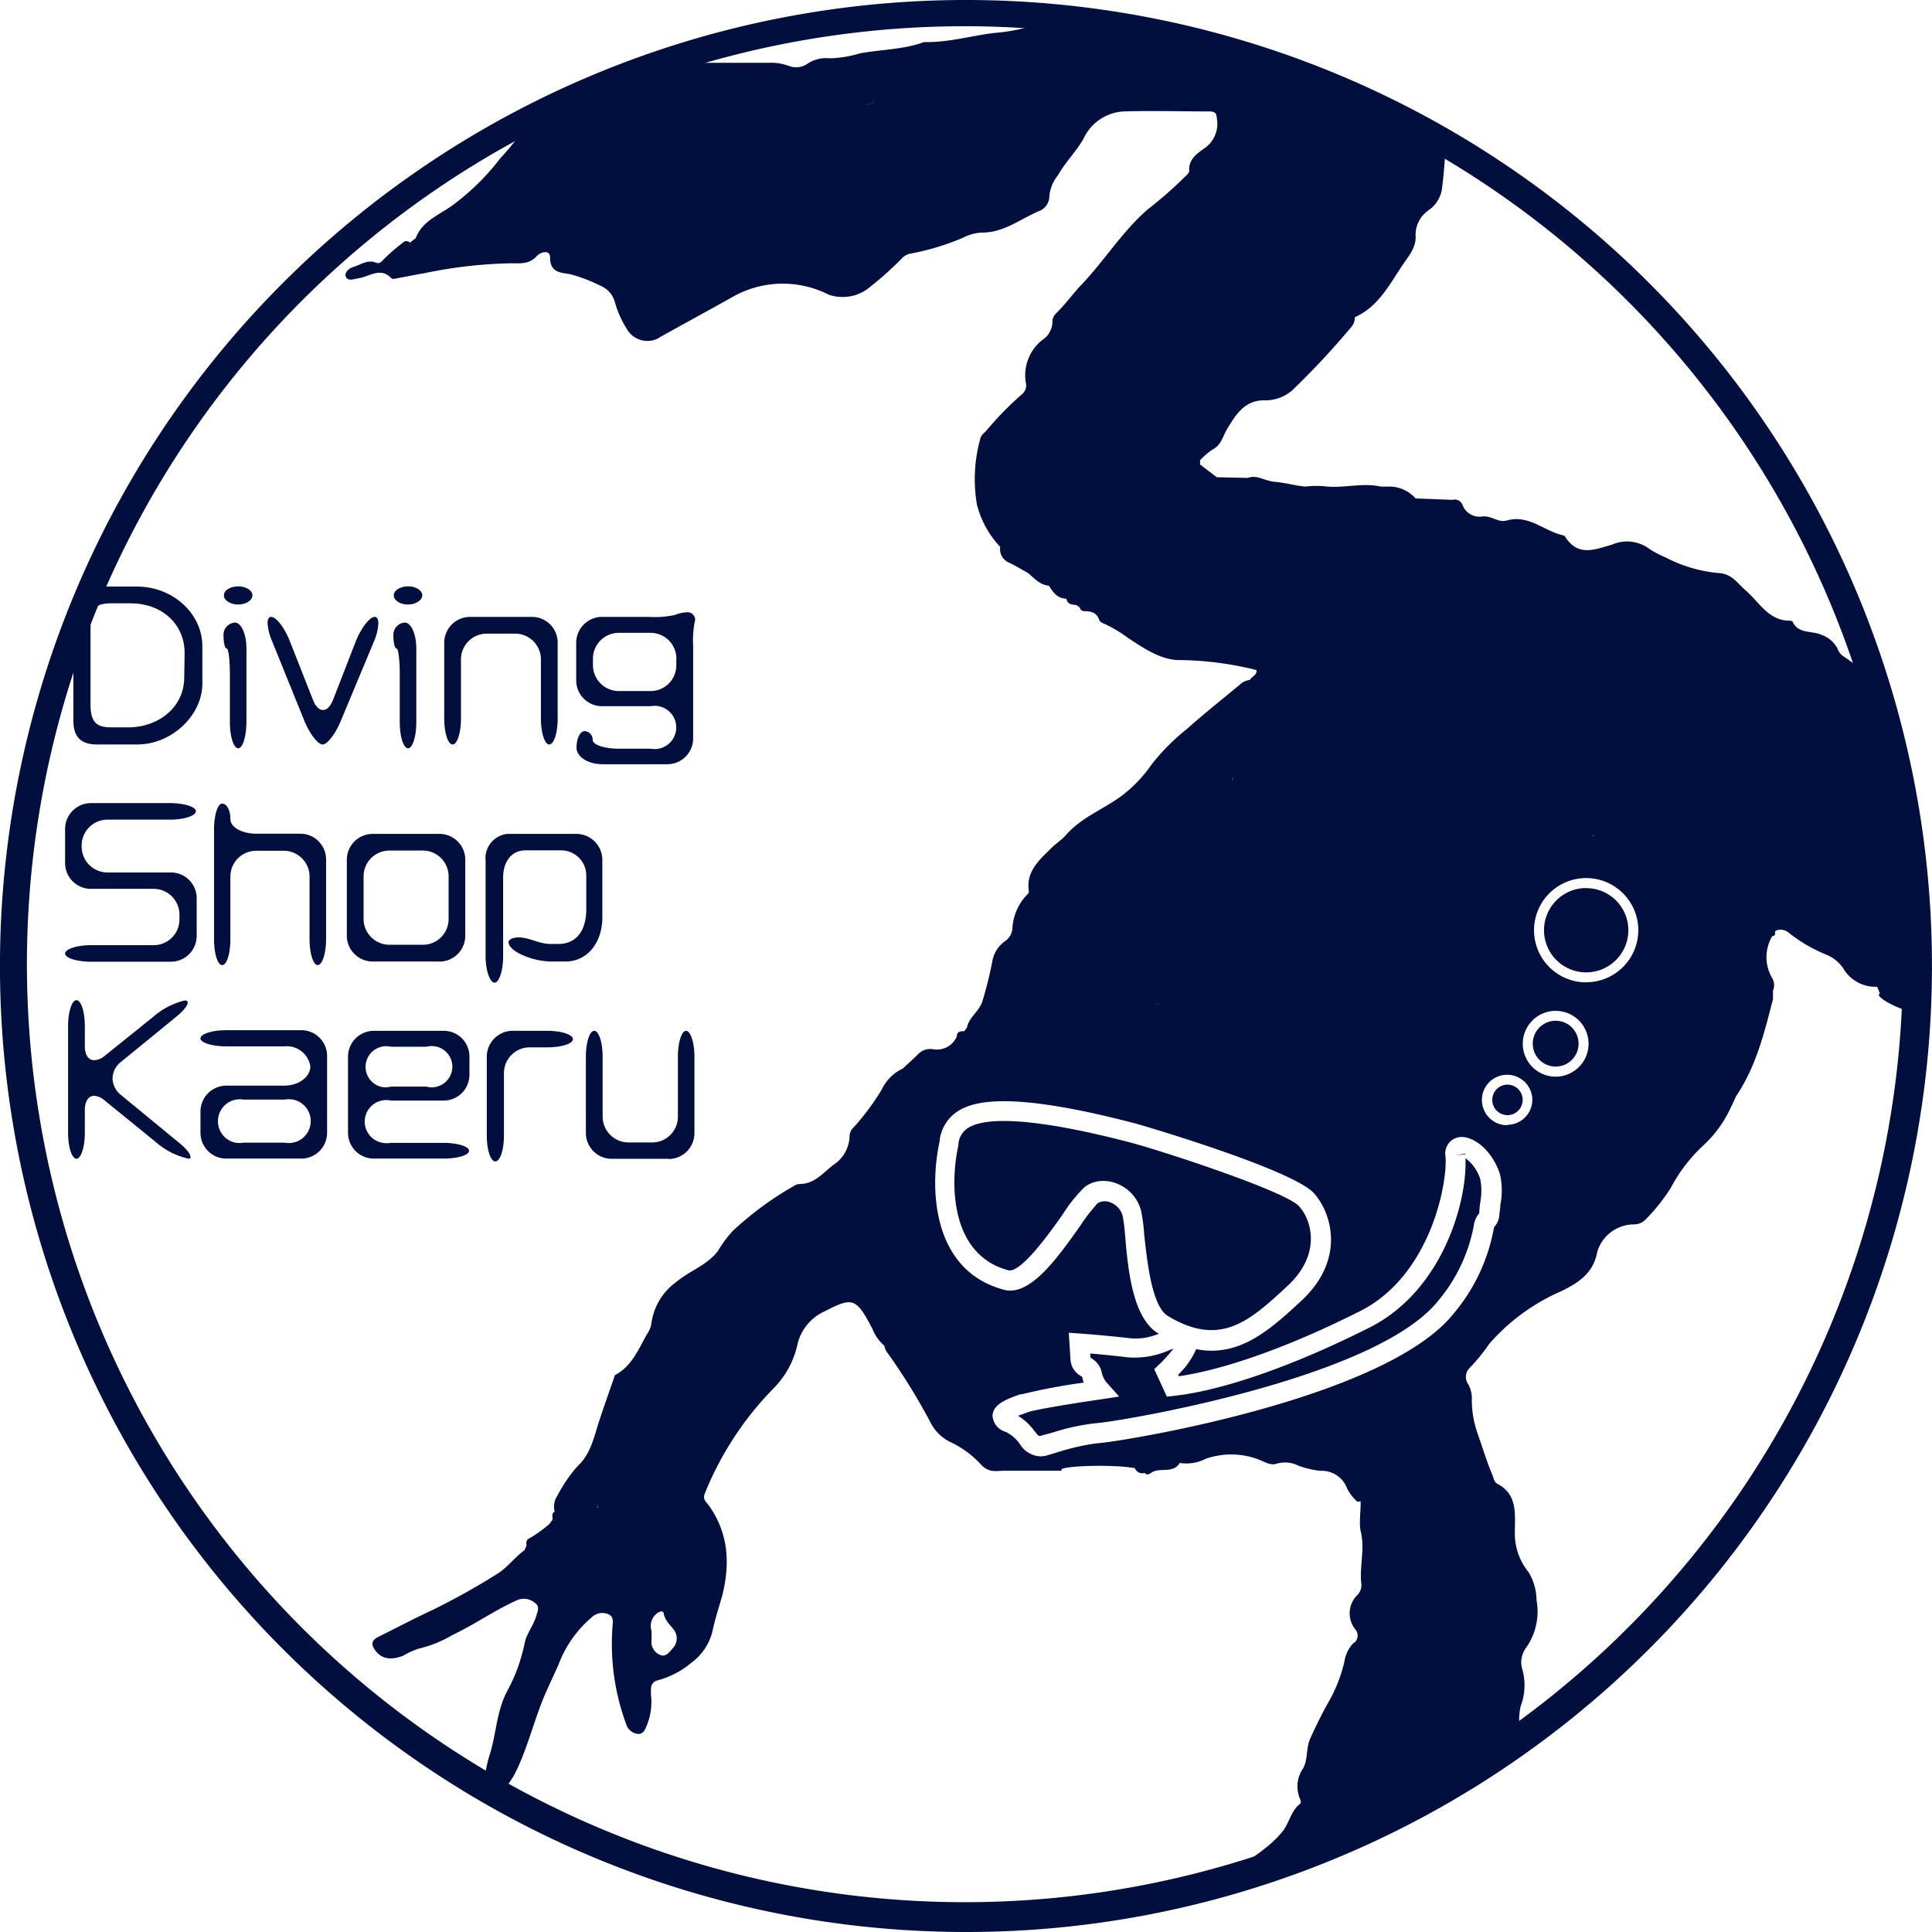 <svg xmlns="http://www.w3.org/2000/svg" viewBox="0 0 193.8 193.8"><defs><style>.cls-1{fill:#010f3e;}</style></defs><g id="レイヤー_2" data-name="レイヤー 2"><g id="レイヤー_1-2" data-name="レイヤー 1"><g id="レイヤー_2-2" data-name="レイヤー 2"><g id="レイヤー_1-2-2" data-name="レイヤー 1-2"><path class="cls-1" d="M96.79,193.8a96.9,96.9,0,1,1,34.66-6.37l-.54-1.4.54,1.4A96.57,96.57,0,0,1,96.79,193.8Zm0-191.17a94.09,94.09,0,1,0,94.09,94.09h0A94.19,94.19,0,0,0,96.79,2.63Z"/><path class="cls-1" d="M159.11,89.08a4.23,4.23,0,1,0,4.23,4.23h0a4.22,4.22,0,0,0-4.22-4.22Zm-3.06,2.28a1.5,1.5,0,0,0,0-.3h0A1.5,1.5,0,0,1,156.05,91.36Zm.47-.3h0c.07,0,.12-.08.16-.15S156.59,91.05,156.52,91.06Z"/><path class="cls-1" d="M187.86,68c-1-.78-2-1.53-3.05-2.24a1.47,1.47,0,0,1-.48-.69,2.89,2.89,0,0,0-1.62-1.39c-1-.45-2.32-.06-2.9-1.33,0-.06-.2-.08-.3-.09-2.08,0-3-1.8-4.36-3-.81-.69-1.36-1.62-2.57-1.76a14.18,14.18,0,0,1-5.47-1.57,10.1,10.1,0,0,1-1.69-.89,3.74,3.74,0,0,0-3.71-.41c-1.75.5-3.4,1.23-4.69-.76a.38.38,0,0,0-.26-.18c-1.9-.43-3.44-2.12-5.65-1.47-.8.23-1.56-.53-2.41-.41a1.82,1.82,0,0,1-2-1.18.84.84,0,0,0-1-.49L142,50a3.54,3.54,0,0,0-2.78-1.19h-.71c-1.78-.4-3.56.14-5.33,0a9.58,9.58,0,0,0-2.27,0c-1-.1-2-.39-3.05-.48s-1.74-.74-2.71-.39l-3.1-.07-1.67-1.28v-.42a7.07,7.07,0,0,1,1.21-1.05c.93-.46,1.06-1.36,1.52-2.12.82-1.33,1.7-2.87,3.73-2.84a4.15,4.15,0,0,0,2.78-1,81.39,81.39,0,0,0,5.95-6.38,1.38,1.38,0,0,0,.33-.89v-.07c2.27-1,3.38-3.1,4.64-5,.63-1,1.53-1.89,1.46-3.15a3,3,0,0,1,1.29-2.57,3.21,3.21,0,0,0,1.33-2c.19-1.34.28-2.7.38-4.06A95,95,0,0,0,104.2,2.39a18.57,18.57,0,0,1-4.49.92c-2.3.28-4.55.95-6.91.91a.87.87,0,0,0-.31.07c-2,.69-4.15.68-6.22,1.06a11.7,11.7,0,0,1-3,.5A3.41,3.41,0,0,0,81,6.39a2,2,0,0,1-1.82.24,5.24,5.24,0,0,0-2.12-.33h-8a95.56,95.56,0,0,0-16.79,7,.37.37,0,0,1-.07.14,25.68,25.68,0,0,1-2,2.42,23.68,23.68,0,0,1-4.5,4.5c-1.36,1.12-3.29,1.65-4,3.53l-.58.45a.48.48,0,0,0-.7,0l0,0A18.85,18.85,0,0,0,38.5,26c-.24.26-.43.5-.79.35-.85-.35-1.54.22-2.27.43-.38.11-.95.54-.74,1s.8.2,1.25.14c1.1-.16,2.22-1.18,3.32,0,.08.09.35.05.52,0,.92-.16,1.83-.36,2.76-.51a46.61,46.61,0,0,1,8.64-1c1,0,1.9.13,2.67-.74.33-.36,1.32-.69,1.32.16,0,1.53,1.06,1.51,2,1.67a15.72,15.72,0,0,1,3,1.14,2.5,2.5,0,0,1,1.53,1.78A10.08,10.08,0,0,0,62.88,33a2.36,2.36,0,0,0,3.19.91l.15-.1c2.49-1.39,5-2.75,7.49-4.15a10.18,10.18,0,0,1,9.42-.1A4.28,4.28,0,0,0,87,29a35.17,35.17,0,0,0,3.53-3.14,1.51,1.51,0,0,1,.75-.41,25,25,0,0,0,5.29-1.59,4.76,4.76,0,0,1,1.84-.53c2.26.05,3.93-1.37,5.85-2.17a1.59,1.59,0,0,0,1-1.49,4,4,0,0,1,.87-2.1c.74-1.31,1.83-2.37,2.56-3.66a4.71,4.71,0,0,1,4-2.73c2.88-.09,5.77,0,8.66,0,.42,0,.68.13.7.61a3,3,0,0,1-1,2.91c-.8.62-1.83,1.12-1.76,2.44,0,.26-.42.56-.66.82A40.35,40.35,0,0,1,115.13,21c-2.53,2.2-4.31,5.09-6.61,7.52-.87.91-1.65,2-2.56,2.89a1.14,1.14,0,0,0-.39.85,2.18,2.18,0,0,1-1,1.83,4.51,4.51,0,0,0-1.67,4.29,1.14,1.14,0,0,1-.39,1.17,32.39,32.39,0,0,0-3.57,3.65c-.22.23-.52.46-.59.75A15.14,15.14,0,0,0,98,50.63a9.69,9.69,0,0,0,2.33,4.23,1.49,1.49,0,0,0,1,1.63c.61.31,1.2.65,1.8,1,.63.51,1.17,1.18,2.07,1.26l.06.06c.39.63.81,1.21,1.66,1.24l.07.06c.12.56.59.53,1,.59l.34.26c.05.27.25.34.47.35.64,0,1.21.13,1.45.85.08.23.34.34.59.44A13.2,13.2,0,0,1,113.16,64c1.55,1,3.16,2.14,5,2.21a33.09,33.09,0,0,1,7.87,1,1.43,1.43,0,0,1,.58-.7,1.43,1.43,0,0,0-.58.7c.09.53-.48.64-.65,1a1.6,1.6,0,0,0-1,.46c-1.78,1.47-3.59,2.91-5.32,4.45a21.68,21.68,0,0,0-3.54,3.56,13.8,13.8,0,0,1-2.81,3c-1.86,1.45-4.18,2.24-5.8,4.1-.4.46-1,.84-1.47,1.31-1.21,1.2-2.52,2.32-2.24,4.29a.32.32,0,0,1-.09.28A5.34,5.34,0,0,0,101.56,93a1.73,1.73,0,0,1-.63,1.33,3.11,3.11,0,0,0-1.4,2.16,39.63,39.63,0,0,1-1,4c-.35,1-1.34,1.56-1.54,2.6a4.83,4.83,0,0,0,.56-.27,5.77,5.77,0,0,1-.56.27l-.27.35c-.34,0-.74,0-.75.54a2.16,2.16,0,0,1-2.36,1.27,1.71,1.71,0,0,0-1.56.54c-.48.48-1,.93-1.48,1.39a4.41,4.41,0,0,0-2.11,2.09,24.29,24.29,0,0,1-3,4,1.29,1.29,0,0,0-.24.71,3.51,3.51,0,0,1-1.51,2.79c-1.12.81-1.93,2-3.53,2a1,1,0,0,0-.5.17,32.67,32.67,0,0,0-6.18,4.54,11.63,11.63,0,0,0-1.48,2c-1.12,1.46-2.86,2-4.2,3.13a6.1,6.1,0,0,0-2.49,4.24,2.83,2.83,0,0,1-.48,1.06c-.83,1.5-1.49,3.12-3.11,4-.08,0-.1.18-.14.28-.5,1.43-1,2.85-1.48,4.3S59.27,145.85,58,147a14.49,14.49,0,0,0-2.07,3,2,2,0,0,0-.29,1.64c-.38.19-.17.54-.22.82l-.33.43a12.77,12.77,0,0,1-2,1.43c-.34.14-.3.45-.28.74l-.2.44c-1,.73-1.75,1.78-2.74,2.38a69.73,69.73,0,0,1-6.49,3.62c-1.83.85-3.61,1.79-5.42,2.69-.67.33-.78.74-.31,1.37.64.85,1.51,1,2.77.54a7.68,7.68,0,0,1,1.57-.72A12.11,12.11,0,0,0,45.4,164c2.25-1.06,4.28-2.52,6.55-3.52a1.71,1.71,0,0,1,1.72.32c.5.33.26.83.13,1.28-.29,1-1,1.81-1.18,2.78a17.14,17.14,0,0,1-1.73,4.75c-1.14,2.12-1.1,4.53-1.87,6.73a15.59,15.59,0,0,0-.45,2.34c-.1.61.27.93.75,1.17a.8.8,0,0,0,1.08-.16,10.71,10.71,0,0,0,1.19-1.66c1.39-2.7,2-5.69,3.25-8.44.39-.88.81-1.75,1.19-2.63a11.55,11.55,0,0,1,3.32-4.72,1.52,1.52,0,0,1,1.58-.35c.65.21.55.77.51,1.27a23.34,23.34,0,0,0,1.36,9.76,1.38,1.38,0,0,0,1.11,1c.64.09.8-.45,1-.91A6.31,6.31,0,0,0,65.3,170c0-.55-.12-1.21.65-1.44a8.67,8.67,0,0,0,3.39-1.76,5.58,5.58,0,0,0,2.12-3.13c.25-1.25.66-2.44,1-3.66.79-3.2.62-6.26-1.4-9.06-.19-.26-.6-.54-.37-1.11a32.2,32.2,0,0,1,7-10.67A8.92,8.92,0,0,0,80,134.82a4.84,4.84,0,0,1,2.75-3.29c2.77-1.44,3.13-1.35,4.75,1.74A4.51,4.51,0,0,0,88.71,135l.07-.05h0l-.07.05a1.71,1.71,0,0,0,.36.77,60.9,60.9,0,0,1,4.25,6.88,4.4,4.4,0,0,0,2,2,9.61,9.61,0,0,1,3,2.17c.82.94,1.53.73,2.44.71h5.79c-.89-.46,4.88-.7,7.28-.26a.82.82,0,0,0,1,.48c.24.29.44.09.64,0,.85-.63,2.19.14,2.87-1a4.27,4.27,0,0,0,2.61-.42,7.75,7.75,0,0,1,5.37.1c.56.22,1.16.61,1.75.39a3,3,0,0,1,2.19.21,9.25,9.25,0,0,0,2.2.51,2.7,2.7,0,0,1,2.68,1.8,4.79,4.79,0,0,0,.83,1.12c.11.14.27.25.46.13s-.16,2.18.06,3c.45,1.78-.13,3.5.06,5.24a1.37,1.37,0,0,1-.38,1.15,2.58,2.58,0,0,0-.19,3.5.93.93,0,0,1-.14,1.31l-.05,0a3.36,3.36,0,0,0-.93,1.88,14.88,14.88,0,0,1-1.6,4.07c-.67,1.2-1.29,2.44-1.85,3.7-.42,1-.19,2.1-.73,3a3.15,3.15,0,0,0-.28,3c.08.18.13.39,0,.51-.92.72-1.06,1.91-1.76,2.78-1.79,2.21-4.5,3.27-6.4,5.34a6.7,6.7,0,0,1-1.32,1.11A92.73,92.73,0,0,0,148,178.51a10.4,10.4,0,0,0,1.42-2.17,3.27,3.27,0,0,1,2-1.78,1.23,1.23,0,0,0,1-1.41,6.1,6.1,0,0,1,.12-2,5.94,5.94,0,0,0,.19-3.61,2.45,2.45,0,0,1,.32-2.21,6.27,6.27,0,0,0,1.08-4.8,5.55,5.55,0,0,0-.8-2.83,6.1,6.1,0,0,1-1.37-4.14c0-1.73.26-3.67-1.76-4.72-.33-.17-.37-.59-.51-.92-.58-1.37-1-2.8-1.49-4.18a10,10,0,0,1-.56-3.31,2.93,2.93,0,0,0-.35-1.56,1.27,1.27,0,0,1,.09-1.61,18,18,0,0,0,2-2.45,20.33,20.33,0,0,1,7.23-5.29c1.74-.85,3.22-1.8,3.61-3.94a3.85,3.85,0,0,1,3.64-2.76,1.62,1.62,0,0,0,1.17-.45,18.72,18.72,0,0,0,2.56-3.2,16.06,16.06,0,0,1,3.18-4.19,11.91,11.91,0,0,0,2.9-4c.21-.37.34-.8.57-1.16,1.94-2.93,2.75-6.27,3.61-9.6v-.85a1.75,1.75,0,0,0-.29-.32,1.75,1.75,0,0,1,.29.32,1.39,1.39,0,0,0-.07-1.24,4.12,4.12,0,0,1,0-4.23.25.25,0,0,0,.27-.33c0-.21.11-.17.16-.25a1.3,1.3,0,0,1,1.29.3,15.42,15.42,0,0,0,3.59,2.1,3.79,3.79,0,0,1,1.81,1.42,3.73,3.73,0,0,0,3.39,1.84c.1.22.19.44.28.66,0,0-.12.13-.11.17.2.63,3.33,2,4,1.69.05-1.22.07-2.45.07-3.69A94.89,94.89,0,0,0,187.86,68ZM53.52,13.26c.11-.16.35-.18.56-.19h0C53.87,13.08,53.63,13.1,53.52,13.26Zm33.3-2.77a2.85,2.85,0,0,1-1.1-.29,2.85,2.85,0,0,0,1.1.29c.57,0,.86-.13.79-.51C87.71,10.36,87.39,10.51,86.82,10.49Zm17.26,26.83c0-.16-.06-.31-.08-.47C104,37,104.05,37.16,104.08,37.32ZM53.43,154.56a.72.72,0,0,1,.39-.23A.72.72,0,0,0,53.43,154.56Zm2.73-2.32a1.21,1.21,0,0,1-.78.52,1.21,1.21,0,0,0,.78-.52l.1-.17Zm3.79-1a.72.72,0,0,0-.09-.2A.72.72,0,0,1,60,151.24ZM61,148a.56.56,0,0,0-.24-.38.55.55,0,0,1,.23.38,1.67,1.67,0,0,1,0,.63,1.72,1.72,0,0,0,0-.64Zm4.9-7.68a1.69,1.69,0,0,0,.36-.23,1.69,1.69,0,0,1-.36.23,4.66,4.66,0,0,0-.47.3,4.76,4.76,0,0,1,.47-.31Zm1.51,25.1c-.29.35-.64.8-1.16.6a1.42,1.42,0,0,1-.89-1.56v-.85a1.58,1.58,0,0,1,.61-1.82c.22-.13.54-.29.61.07.13.73.68,1.14,1.06,1.69a1.43,1.43,0,0,1-.23,1.86ZM69,133.1a6.91,6.91,0,0,1,.78-.75,6.82,6.82,0,0,0-.78.74Zm2.63-2c.27-.24.38-.71.63-1-.25.28-.36.75-.63,1Zm11.12-2.75a1.34,1.34,0,0,1-.6.69,1.34,1.34,0,0,0,.6-.69,2.35,2.35,0,0,1,.17-.44A2.35,2.35,0,0,0,82.71,128.3Zm2.41-2.41c.18-.21.35-.56.55-.75a5.11,5.11,0,0,0-.59.75Zm74.69-42.2h0a.34.34,0,0,1,0-.2.34.34,0,0,0,0,.2Zm0,0h0a1.17,1.17,0,0,1-.09.24,1,1,0,0,0,.05-.24Zm-4.76,1.09a2.13,2.13,0,0,0,.22.21A2.13,2.13,0,0,1,155.05,84.78Zm-.18-2.91h0c.19-.2-.14-.35-.16-.54,0,.19.31.3.12.54Zm-3.15,3c.13-.06.33-.08.39-.21-.06.13-.26.15-.39.21a.28.28,0,0,1-.25,0,.26.26,0,0,0,.24,0Zm-1.15-29.24.16-.09ZM142.3,98.72v0h0Zm-9.59,3.17h0l-.09,0Zm-.13-27.17h0a.16.16,0,0,0-.15.1c0,.1.08-.07.13-.1Zm-9,3.56c0-.12.1-.24.13-.35A1.37,1.37,0,0,1,123.58,78.28Zm-.42,18.77a.42.42,0,0,1-.35.48h0a.42.42,0,0,0,.41-.44.06.06,0,0,0,0,0Zm-5.36-1.93a.28.28,0,0,1-.22-.11.3.3,0,0,0,.23.11Zm-1.51,5.53a4.48,4.48,0,0,1-.52.16h0a4.72,4.72,0,0,0,.53-.18Zm-4.13-19.91h0s-.11-.1-.16-.16Zm-6.79,8.16a1.35,1.35,0,0,1,.22.47A1.35,1.35,0,0,0,105.37,88.9Zm36.54,65.73a1.16,1.16,0,0,1-.8-.78,1.16,1.16,0,0,0,.8.78.22.22,0,0,0,.11,0A.22.22,0,0,1,141.91,154.63Zm8.59-33.76c0,.37-.09.75-.11,1.12a1.87,1.87,0,0,1-.43,1,1.3,1.3,0,0,0-.1.15,18.32,18.32,0,0,1-4,8.57c-6.85,8.72-34,13-35.75,13.06a22.06,22.06,0,0,0-3.91.87L105,146a2.74,2.74,0,0,1-.7.09,2.58,2.58,0,0,1-2-1.24,3.72,3.72,0,0,0-1.44-1.23A1.79,1.79,0,0,1,99.56,142c.06-1.18,1.51-1.69,2.79-2.14l.15,0a59.57,59.57,0,0,1,6.21-1.17,3.18,3.18,0,0,1-.14-.53.49.49,0,0,0-.19-.16,2,2,0,0,1-1-1.65l-.17-2.66,1.14.08s2.53.18,5,.47a5.88,5.88,0,0,0,2.9-.46l-.1-.05c-2.5-1.52-3-6.26-3.28-9.71a18,18,0,0,0-.26-2.07,2,2,0,0,0-1.27-1.35,1.36,1.36,0,0,0-1.24.1,18.75,18.75,0,0,0-1.77,2.3c-2.23,3.15-5,7.07-7.61,6.38-7.29-1.93-7.49-10.28-6.46-14.91v-.13a4.07,4.07,0,0,1,1.86-2.9c1.63-1,5.23-2,17.52,1.19.15,0,16,4.64,18.17,7.07,1.88,2.13,3.09,6.75-1.28,10.79-2.67,2.46-5.39,5-9,5a7.32,7.32,0,0,1-1.54-.16,7.84,7.84,0,0,1-1.81,2.57l.07.15c4.62-.66,11.19-3,18.2-6.54S145.22,118.74,145,116a1.65,1.65,0,0,1,1.26-1.91c1.33-.29,3.34,1.12,4.19,3.65A7.34,7.34,0,0,1,150.5,120.87Zm.72-8a2.53,2.53,0,1,1,2.49-2.57v0a2.52,2.52,0,0,1-2.49,2.53Zm4.83-4.87a3.3,3.3,0,1,1,3.3-3.3,3.3,3.3,0,0,1-3.3,3.3Zm3.06-9.46a5.23,5.23,0,1,1,5.23-5.23h0a5.23,5.23,0,0,1-5.23,5.22Zm19.74-6a20.19,20.19,0,0,0-1.58-3.4,20.19,20.19,0,0,1,1.58,3.4l.21.22Zm3.86-26.37a.8.8,0,0,1-.66-.2.8.8,0,0,0,.66.2,1.41,1.41,0,0,0,.61-.11A1.41,1.41,0,0,1,182.71,66.17Z"/><path class="cls-1" d="M147,116.18c.2,4.37-2.31,13.33-9.65,17-7.57,3.82-14.71,6.31-19.59,6.84l-.71.08-1.27-2.76.52-.49a14,14,0,0,0,1.41-1.57l-.4.15a8.58,8.58,0,0,1-4.24.72c-1.37-.17-2.76-.3-3.7-.38v.38a1.34,1.34,0,0,0,.15.13,2.12,2.12,0,0,1,1,1.42,2.48,2.48,0,0,0,.5,1l1.25,1.39-1.84.28c-2.38.34-6.47,1-7.3,1.28l-.16.06-.85.31a5.74,5.74,0,0,1,1.65,1.53c.42.53.42.53.68.46l1.21-.33a21.81,21.81,0,0,1,4.37-.93c1.67-.07,28-4.35,34.26-12.3a16.32,16.32,0,0,0,3.58-7.7,2.25,2.25,0,0,1,.42-.93.38.38,0,0,0,.09-.13,10.24,10.24,0,0,1,.11-1.1,6.3,6.3,0,0,0,0-2.29A4.16,4.16,0,0,0,147,116.18Z"/><path class="cls-1" d="M117.14,132c5.29,3.2,8.25.48,12-3,3.35-3.09,2.53-6.48,1.17-8s-14.07-5.67-17.17-6.46c-10.65-2.75-14.57-2.29-16-1.42a2.12,2.12,0,0,0-1,1.62v.13c-.87,3.93-.8,11,5,12.55,1.27.32,4.21-3.83,5.46-5.6a14.56,14.56,0,0,1,2.23-2.77,3.06,3.06,0,0,1,1.84-.59,3.62,3.62,0,0,1,1.27.23,4,4,0,0,1,2.52,2.75,17.13,17.13,0,0,1,.31,2.36C115.05,126.28,115.5,131,117.14,132Z"/><path class="cls-1" d="M147,115.72l-1,.16,1-.09A.09.09,0,0,0,147,115.72Z"/><path class="cls-1" d="M151.22,108.8a1.53,1.53,0,0,0,0,3.06,1.5,1.5,0,0,0,.83-.25.7.7,0,0,0-.28-.19h0a.7.7,0,0,1,.28.19,1.53,1.53,0,0,0-.83-2.81Z"/><circle class="cls-1" cx="156.05" cy="104.69" r="2.3"/><path class="cls-1" d="M13.76,74.68h-4c-1.7,0-2.4-.8-2.4-2.4V61.22c0-1.76.68-2.38,2.4-2.38h4c3.5,0,6.54,2.64,6.54,6v3.79C20.26,71.8,17.2,74.68,13.76,74.68Zm4.76-9.16c0-3-2.38-5-5.38-5h-2c-1.6,0-2.06.56-2.06,2.26v7.9c0,1.62.5,2.28,2,2.28h1.84c2.94,0,5.56-2,5.56-5Z"/><path class="cls-1" d="M23.9,75.06c-.46,0-.84-1.16-.84-2.6V67.63c0-1.42-.14-2.58-.32-2.58s-.32-.58-.32-1.3a1.23,1.23,0,0,1,1.14-1.3c.64,0,1.16,1.16,1.16,2.6v7.38C24.71,73.9,24.34,75.06,23.9,75.06Zm0-14.42c-.8,0-1.44-.42-1.44-.92s.64-.9,1.44-.9,1.42.42,1.42.9-.61.91-1.4.91Z"/><path class="cls-1" d="M37.54,64.28l-3.34,8c-.54,1.32-1.36,2.4-1.84,2.4s-1.3-1.08-1.84-2.4l-3.24-8a5.36,5.36,0,0,1-.44-1.76c0-.4.12-.64.36-.64.5,0,1.34,1.08,1.86,2.4l2.34,5.94c.26.66.62,1,1,1s.72-.32,1-1l2.31-5.94c.54-1.32,1.38-2.4,1.88-2.4.24,0,.36.24.36.64A5.08,5.08,0,0,1,37.54,64.28Z"/><path class="cls-1" d="M40.94,75.06c-.46,0-.84-1.16-.84-2.6V67.63c0-1.42-.14-2.58-.32-2.58s-.32-.58-.32-1.3a1.23,1.23,0,0,1,1.14-1.3c.64,0,1.16,1.16,1.16,2.6v7.38C41.76,73.9,41.38,75.06,40.94,75.06Zm0-14.42c-.8,0-1.44-.42-1.44-.92s.64-.9,1.44-.9,1.42.42,1.42.9-.65.91-1.4.91Z"/><path class="cls-1" d="M55.1,74.68c-.46,0-.84-1.16-.84-2.6V66.16a2.59,2.59,0,0,0-2.58-2.6H48.84a2.59,2.59,0,0,0-2.6,2.58v5.94c0,1.44-.38,2.6-.84,2.6s-.84-1.16-.84-2.6v-7.6a2.6,2.6,0,0,1,2.58-2.6h6.2a2.58,2.58,0,0,1,2.6,2.58v7.62C55.94,73.52,55.56,74.68,55.1,74.68Z"/><path class="cls-1" d="M69.71,62.28a9.4,9.4,0,0,0-.18,2.48v9.3A2.59,2.59,0,0,1,67,76.66H60.43c-1.44,0-2.6-.74-2.6-1.66s.36-1.66.82-1.66a.85.85,0,0,1,.8.88c0,.48,1.16.88,2.6.88h3.2a2.17,2.17,0,1,0,.83-4.26,2.31,2.31,0,0,0-.83,0H60.4a2.59,2.59,0,0,1-2.6-2.58V64.48a2.6,2.6,0,0,1,2.58-2.6H65.1a9.22,9.22,0,0,0,2.62-.2,3.56,3.56,0,0,1,1.16-.26.75.75,0,0,1,.84.65v0A.37.37,0,0,1,69.71,62.28Zm-1.86,3.8a2.59,2.59,0,0,0-2.58-2.6H62.08a2.59,2.59,0,0,0-2.6,2.58v.66a2.6,2.6,0,0,0,2.58,2.6h3.18a2.58,2.58,0,0,0,2.6-2.58v-.66Z"/><path class="cls-1" d="M17.13,96.47h-8c-1.44,0-2.6-.38-2.6-.82s1.16-.84,2.6-.84h6.3A2.58,2.58,0,0,0,18,92.23v-.47a2.59,2.59,0,0,0-2.58-2.6H9.13a2.59,2.59,0,0,1-2.6-2.58V83.16a2.6,2.6,0,0,1,2.58-2.6h7.94c1.44,0,2.6.38,2.6.82s-1.16.84-2.6.84H10.79a2.59,2.59,0,0,0-2.6,2.58v.12a2.6,2.6,0,0,0,2.58,2.6h6.36a2.58,2.58,0,0,1,2.6,2.58v3.77a2.59,2.59,0,0,1-2.58,2.6Z"/><path class="cls-1" d="M31.87,96.81c-.44,0-.82-1.16-.82-2.6V87.94a2.59,2.59,0,0,0-2.58-2.6H25.71a2.59,2.59,0,0,0-2.6,2.58v6.29c0,1.44-.36,2.6-.82,2.6s-.82-1.16-.82-2.6v-11c0-1.44.36-2.6.82-2.6s.82.68.82,1.54,1.2,1.48,2.6,1.48h4.4a2.58,2.58,0,0,1,2.6,2.58v8C32.71,95.63,32.33,96.81,31.87,96.81Z"/><path class="cls-1" d="M44.07,96.45H37.39a2.6,2.6,0,0,1-2.6-2.6h0v-7.6a2.6,2.6,0,0,1,2.58-2.6h6.7a2.58,2.58,0,0,1,2.6,2.58v7.62a2.59,2.59,0,0,1-2.59,2.61ZM45,87.92a2.59,2.59,0,0,0-2.58-2.6H39.07a2.59,2.59,0,0,0-2.6,2.58v4.27a2.6,2.6,0,0,0,2.58,2.6h3.34A2.58,2.58,0,0,0,45,92.19V87.92Z"/><path class="cls-1" d="M56.71,96.45H55.55a7.32,7.32,0,0,1-3.16-.66c-.82-.34-1.38-.88-1.38-1.26s.66-.5,1-.5c1.14,0,2.06.7,3.38.66h.72c1.86-.06,2.7-1.53,2.7-3.49V87.84a2.52,2.52,0,0,0-2.5-2.54h-3.6c-1.42,0-2.24,1.16-2.24,2.72v7.87c0,1.48-.4,2.68-.86,2.68s-.9-1.2-.9-2.68V86.34a2.45,2.45,0,0,1,2.17-2.69h7a2.61,2.61,0,0,1,2.54,2.7h0v5.54C60.47,94.45,59,96.45,56.71,96.45Z"/><path class="cls-1" d="M18.79,116.2a7.38,7.38,0,0,1-3.16-1.64l-5.12-4.16a1.82,1.82,0,0,0-1.06-.48c-.56,0-.94.52-.94,1.44v2.27c0,1.44-.38,2.6-.84,2.6s-.84-1.16-.84-2.6v-10.7c0-1.44.38-2.6.84-2.6s.84,1.16.84,2.6v2c0,.92.38,1.42.94,1.42a1.77,1.77,0,0,0,1.08-.46L15.37,102a7.38,7.38,0,0,1,3.16-1.64c.2,0,.3.08.3.21,0,.29-.42.83-1.16,1.43l-5.56,4.54a2.14,2.14,0,0,0-.82,1.64,2.19,2.19,0,0,0,.82,1.64l5.84,4.8c.74.6,1.16,1.14,1.16,1.42S19,116.2,18.79,116.2Z"/><path class="cls-1" d="M30.23,116.22H22.71a2.59,2.59,0,0,1-2.6-2.58V111.5a2.6,2.6,0,0,1,2.58-2.6h5.84c1.44,0,2.6-.88,2.6-1.94a2.39,2.39,0,0,0-2.6-2H22.71c-1.44,0-2.6-.36-2.6-.8s1.16-.82,2.6-.82h7.5a2.58,2.58,0,0,1,2.6,2.58v7.71A2.59,2.59,0,0,1,30.23,116.22Zm-1.68-5.92H24.43a2.2,2.2,0,0,0-.83,4.32,2.32,2.32,0,0,0,.83,0h4.12a2.2,2.2,0,1,0,.84-4.32A2.37,2.37,0,0,0,28.55,110.3Z"/><path class="cls-1" d="M44.45,116.22H37.51a2.59,2.59,0,0,1-2.6-2.58V106a2.6,2.6,0,0,1,2.58-2.6h7a2.58,2.58,0,0,1,2.6,2.58v1.82a2.59,2.59,0,0,1-2.58,2.6H39.21a2.16,2.16,0,1,0-.82,4.24,2.26,2.26,0,0,0,.82,0h5.24c1.44,0,2.6.36,2.6.8S45.89,116.22,44.45,116.22ZM42.77,105H39.21a2.07,2.07,0,0,0-1.06,4,2.11,2.11,0,0,0,1.06,0h3.56a2.07,2.07,0,1,0,1.07-4A2.15,2.15,0,0,0,42.77,105Z"/><path class="cls-1" d="M54.87,105.06H53.15a2.59,2.59,0,0,0-2.6,2.58v6.26c0,1.44-.38,2.6-.86,2.6s-.86-1.16-.86-2.6V106a2.6,2.6,0,0,1,2.58-2.6h3.46c1.44,0,2.6.38,2.6.84S56.31,105.06,54.87,105.06Z"/><path class="cls-1" d="M67,116.24H61.37a2.59,2.59,0,0,1-2.6-2.58V106c0-1.44.38-2.6.84-2.6s.84,1.16.84,2.6v6a2.6,2.6,0,0,0,2.58,2.6h2.34A2.58,2.58,0,0,0,68,112v-6c0-1.44.38-2.6.82-2.6s.84,1.16.84,2.6v7.65a2.59,2.59,0,0,1-2.57,2.61Z"/></g></g></g></g></svg>